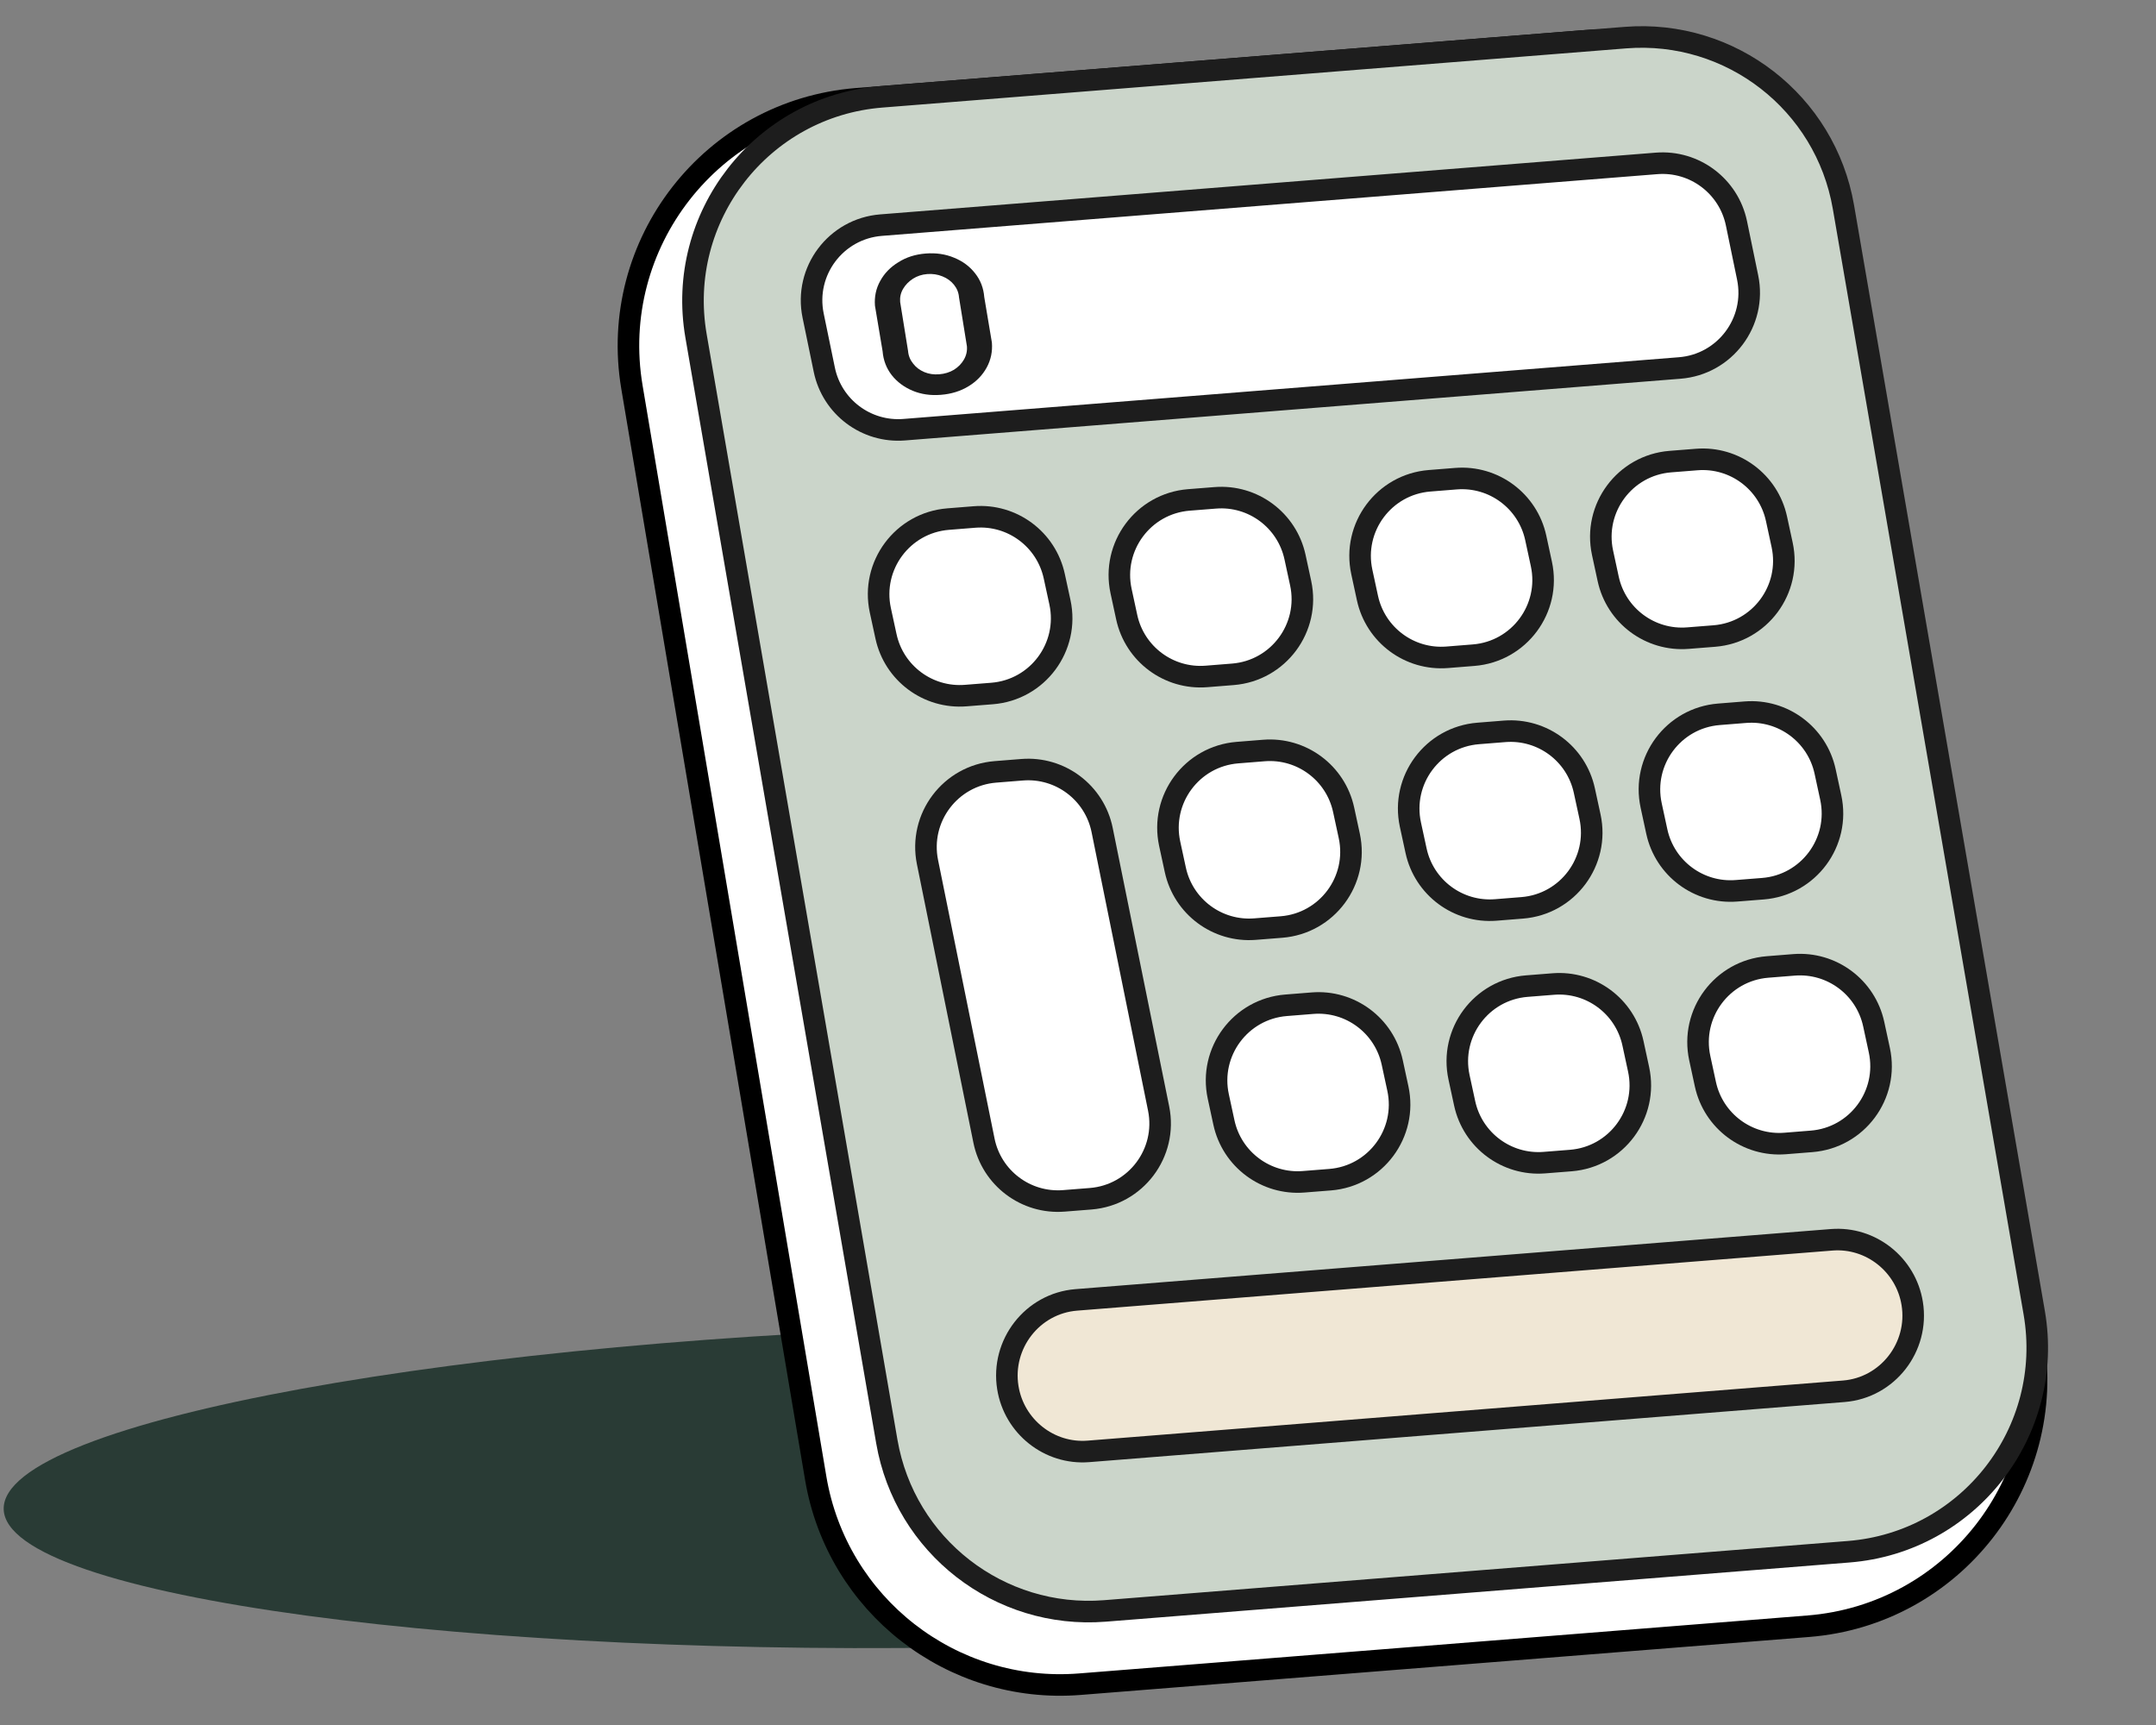 <svg width="100" height="80" viewBox="0 0 100 80" fill="none" xmlns="http://www.w3.org/2000/svg">
<rect x="0" y="0" width="100" height="80" fill="#808080" stroke="none"/>
<path d="M89.855 67.924C89.949 72.035 70.451 75.809 46.305 76.365C22.159 76.921 0.266 74.1 0.171 69.989C0.077 65.878 21.817 62.053 45.963 61.497C70.109 60.941 89.76 63.821 89.855 67.924Z" fill="#293B35"/>
<path d="M73.524 1.893L39.739 4.581C33.013 5.117 28.19 11.301 29.311 17.956L37.835 68.554C38.826 74.433 44.145 78.58 50.088 78.107L83.872 75.419C90.599 74.883 95.421 68.699 94.3 62.044L85.776 11.446C84.786 5.567 79.467 1.42 73.524 1.893Z" fill="white" stroke="black"/>
<path d="M75.387 1.745L40.891 4.49C35.319 4.933 31.332 10.067 32.283 15.575L41.133 66.855C41.968 71.694 46.353 75.099 51.248 74.71L85.743 71.965C91.315 71.522 95.302 66.387 94.352 60.879L85.502 9.599C84.667 4.76 80.282 1.355 75.387 1.745Z" fill="#CBD5CA" stroke="#1D1D1D"/>
<path d="M76.835 7.578L40.865 10.441C38.766 10.608 37.289 12.576 37.715 14.638L38.233 17.147C38.591 18.876 40.179 20.068 41.939 19.928L77.909 17.066C80.008 16.899 81.485 14.93 81.059 12.868L80.541 10.359C80.183 8.631 78.595 7.438 76.835 7.578Z" fill="white" stroke="#1D1D1D"/>
<path d="M43.639 18.311C44.122 18.273 44.548 18.141 44.917 17.917C45.287 17.693 45.569 17.403 45.764 17.047C45.959 16.69 46.04 16.303 46.006 15.886L45.652 13.778C45.619 13.361 45.478 12.994 45.23 12.679C44.981 12.358 44.657 12.116 44.256 11.953C43.855 11.784 43.414 11.719 42.931 11.758C42.455 11.796 42.035 11.929 41.673 12.159C41.303 12.383 41.021 12.673 40.826 13.03C40.631 13.38 40.55 13.764 40.583 14.181L40.937 16.289C40.971 16.707 41.111 17.076 41.36 17.397C41.608 17.712 41.933 17.954 42.334 18.123C42.728 18.286 43.163 18.349 43.639 18.311ZM43.563 17.358C43.315 17.378 43.086 17.345 42.876 17.258C42.658 17.166 42.483 17.034 42.352 16.861C42.213 16.69 42.135 16.495 42.118 16.277L41.751 14.006C41.733 13.782 41.779 13.578 41.889 13.393C41.999 13.207 42.151 13.052 42.344 12.927C42.538 12.802 42.759 12.73 43.007 12.71C43.255 12.691 43.49 12.726 43.714 12.818C43.931 12.904 44.109 13.033 44.247 13.205C44.386 13.377 44.464 13.571 44.481 13.789L44.848 16.06C44.866 16.278 44.82 16.483 44.71 16.674C44.601 16.865 44.446 17.023 44.246 17.149C44.045 17.268 43.818 17.338 43.563 17.358Z" fill="#1D1D1D"/>
<path d="M84.956 57.498L49.92 60.285C47.888 60.447 46.421 62.334 46.746 64.355C47.036 66.16 48.667 67.455 50.483 67.311L85.519 64.523C87.551 64.361 89.018 62.475 88.693 60.453C88.403 58.648 86.772 57.353 84.956 57.498Z" fill="#F0E7D5" stroke="#1D1D1D"/>
<path d="M78.699 21.311L77.473 21.408C75.362 21.576 73.882 23.567 74.33 25.637L74.591 26.845C74.962 28.558 76.542 29.733 78.29 29.594L79.516 29.497C81.628 29.328 83.107 27.338 82.659 25.267L82.398 24.06C82.027 22.347 80.447 21.172 78.699 21.311Z" fill="white" stroke="#1D1D1D"/>
<path d="M67.533 22.199L66.307 22.297C64.195 22.465 62.716 24.455 63.164 26.526L63.425 27.733C63.796 29.447 65.376 30.622 67.124 30.483L68.35 30.385C70.462 30.217 71.941 28.226 71.493 26.156L71.232 24.948C70.861 23.235 69.281 22.06 67.533 22.199Z" fill="white" stroke="#1D1D1D"/>
<path d="M56.367 23.088L55.141 23.185C53.029 23.353 51.55 25.344 51.998 27.414L52.259 28.622C52.63 30.335 54.21 31.51 55.958 31.371L57.184 31.273C59.295 31.105 60.775 29.115 60.327 27.044L60.066 25.837C59.695 24.124 58.115 22.949 56.367 23.088Z" fill="white" stroke="#1D1D1D"/>
<path d="M45.202 23.976L43.976 24.074C41.864 24.242 40.384 26.232 40.832 28.303L41.094 29.511C41.464 31.224 43.045 32.398 44.792 32.259L46.018 32.162C48.13 31.994 49.609 30.003 49.162 27.933L48.9 26.725C48.53 25.012 46.949 23.837 45.202 23.976Z" fill="white" stroke="#1D1D1D"/>
<path d="M80.954 33.029L79.728 33.127C77.616 33.295 76.137 35.285 76.585 37.356L76.846 38.563C77.217 40.276 78.797 41.451 80.544 41.312L81.771 41.215C83.882 41.047 85.362 39.056 84.914 36.986L84.653 35.778C84.282 34.065 82.701 32.89 80.954 33.029Z" fill="white" stroke="#1D1D1D"/>
<path d="M69.788 33.917L68.561 34.015C66.45 34.183 64.97 36.174 65.418 38.244L65.68 39.452C66.05 41.165 67.631 42.34 69.378 42.201L70.604 42.103C72.716 41.935 74.195 39.944 73.748 37.874L73.486 36.666C73.116 34.953 71.535 33.779 69.788 33.917Z" fill="white" stroke="#1D1D1D"/>
<path d="M58.622 34.806L57.396 34.904C55.284 35.072 53.805 37.062 54.253 39.133L54.514 40.34C54.885 42.053 56.465 43.228 58.212 43.089L59.439 42.992C61.55 42.824 63.03 40.833 62.582 38.763L62.321 37.555C61.95 35.842 60.37 34.667 58.622 34.806Z" fill="white" stroke="#1D1D1D"/>
<path d="M83.209 44.747L81.982 44.845C79.871 45.013 78.391 47.004 78.839 49.074L79.1 50.282C79.471 51.995 81.052 53.17 82.799 53.031L84.025 52.933C86.137 52.765 87.616 50.775 87.168 48.704L86.907 47.496C86.537 45.783 84.956 44.608 83.209 44.747Z" fill="white" stroke="#1D1D1D"/>
<path d="M72.043 45.636L70.816 45.733C68.705 45.901 67.225 47.892 67.673 49.962L67.934 51.17C68.305 52.883 69.886 54.058 71.633 53.919L72.859 53.822C74.971 53.654 76.45 51.663 76.002 49.593L75.741 48.385C75.371 46.672 73.79 45.497 72.043 45.636Z" fill="white" stroke="#1D1D1D"/>
<path d="M60.877 46.524L59.65 46.622C57.539 46.79 56.059 48.781 56.507 50.851L56.768 52.059C57.139 53.772 58.72 54.947 60.467 54.807L61.693 54.71C63.805 54.542 65.284 52.551 64.836 50.481L64.575 49.273C64.204 47.56 62.624 46.385 60.877 46.524Z" fill="white" stroke="#1D1D1D"/>
<path d="M47.411 35.698L46.171 35.797C44.078 35.963 42.601 37.923 43.019 39.982L45.639 52.899C45.991 54.634 47.583 55.833 49.347 55.692L50.587 55.594C52.68 55.427 54.157 53.467 53.739 51.409L51.119 38.491C50.767 36.757 49.175 35.558 47.411 35.698Z" fill="white" stroke="#1D1D1D"/>
</svg>
